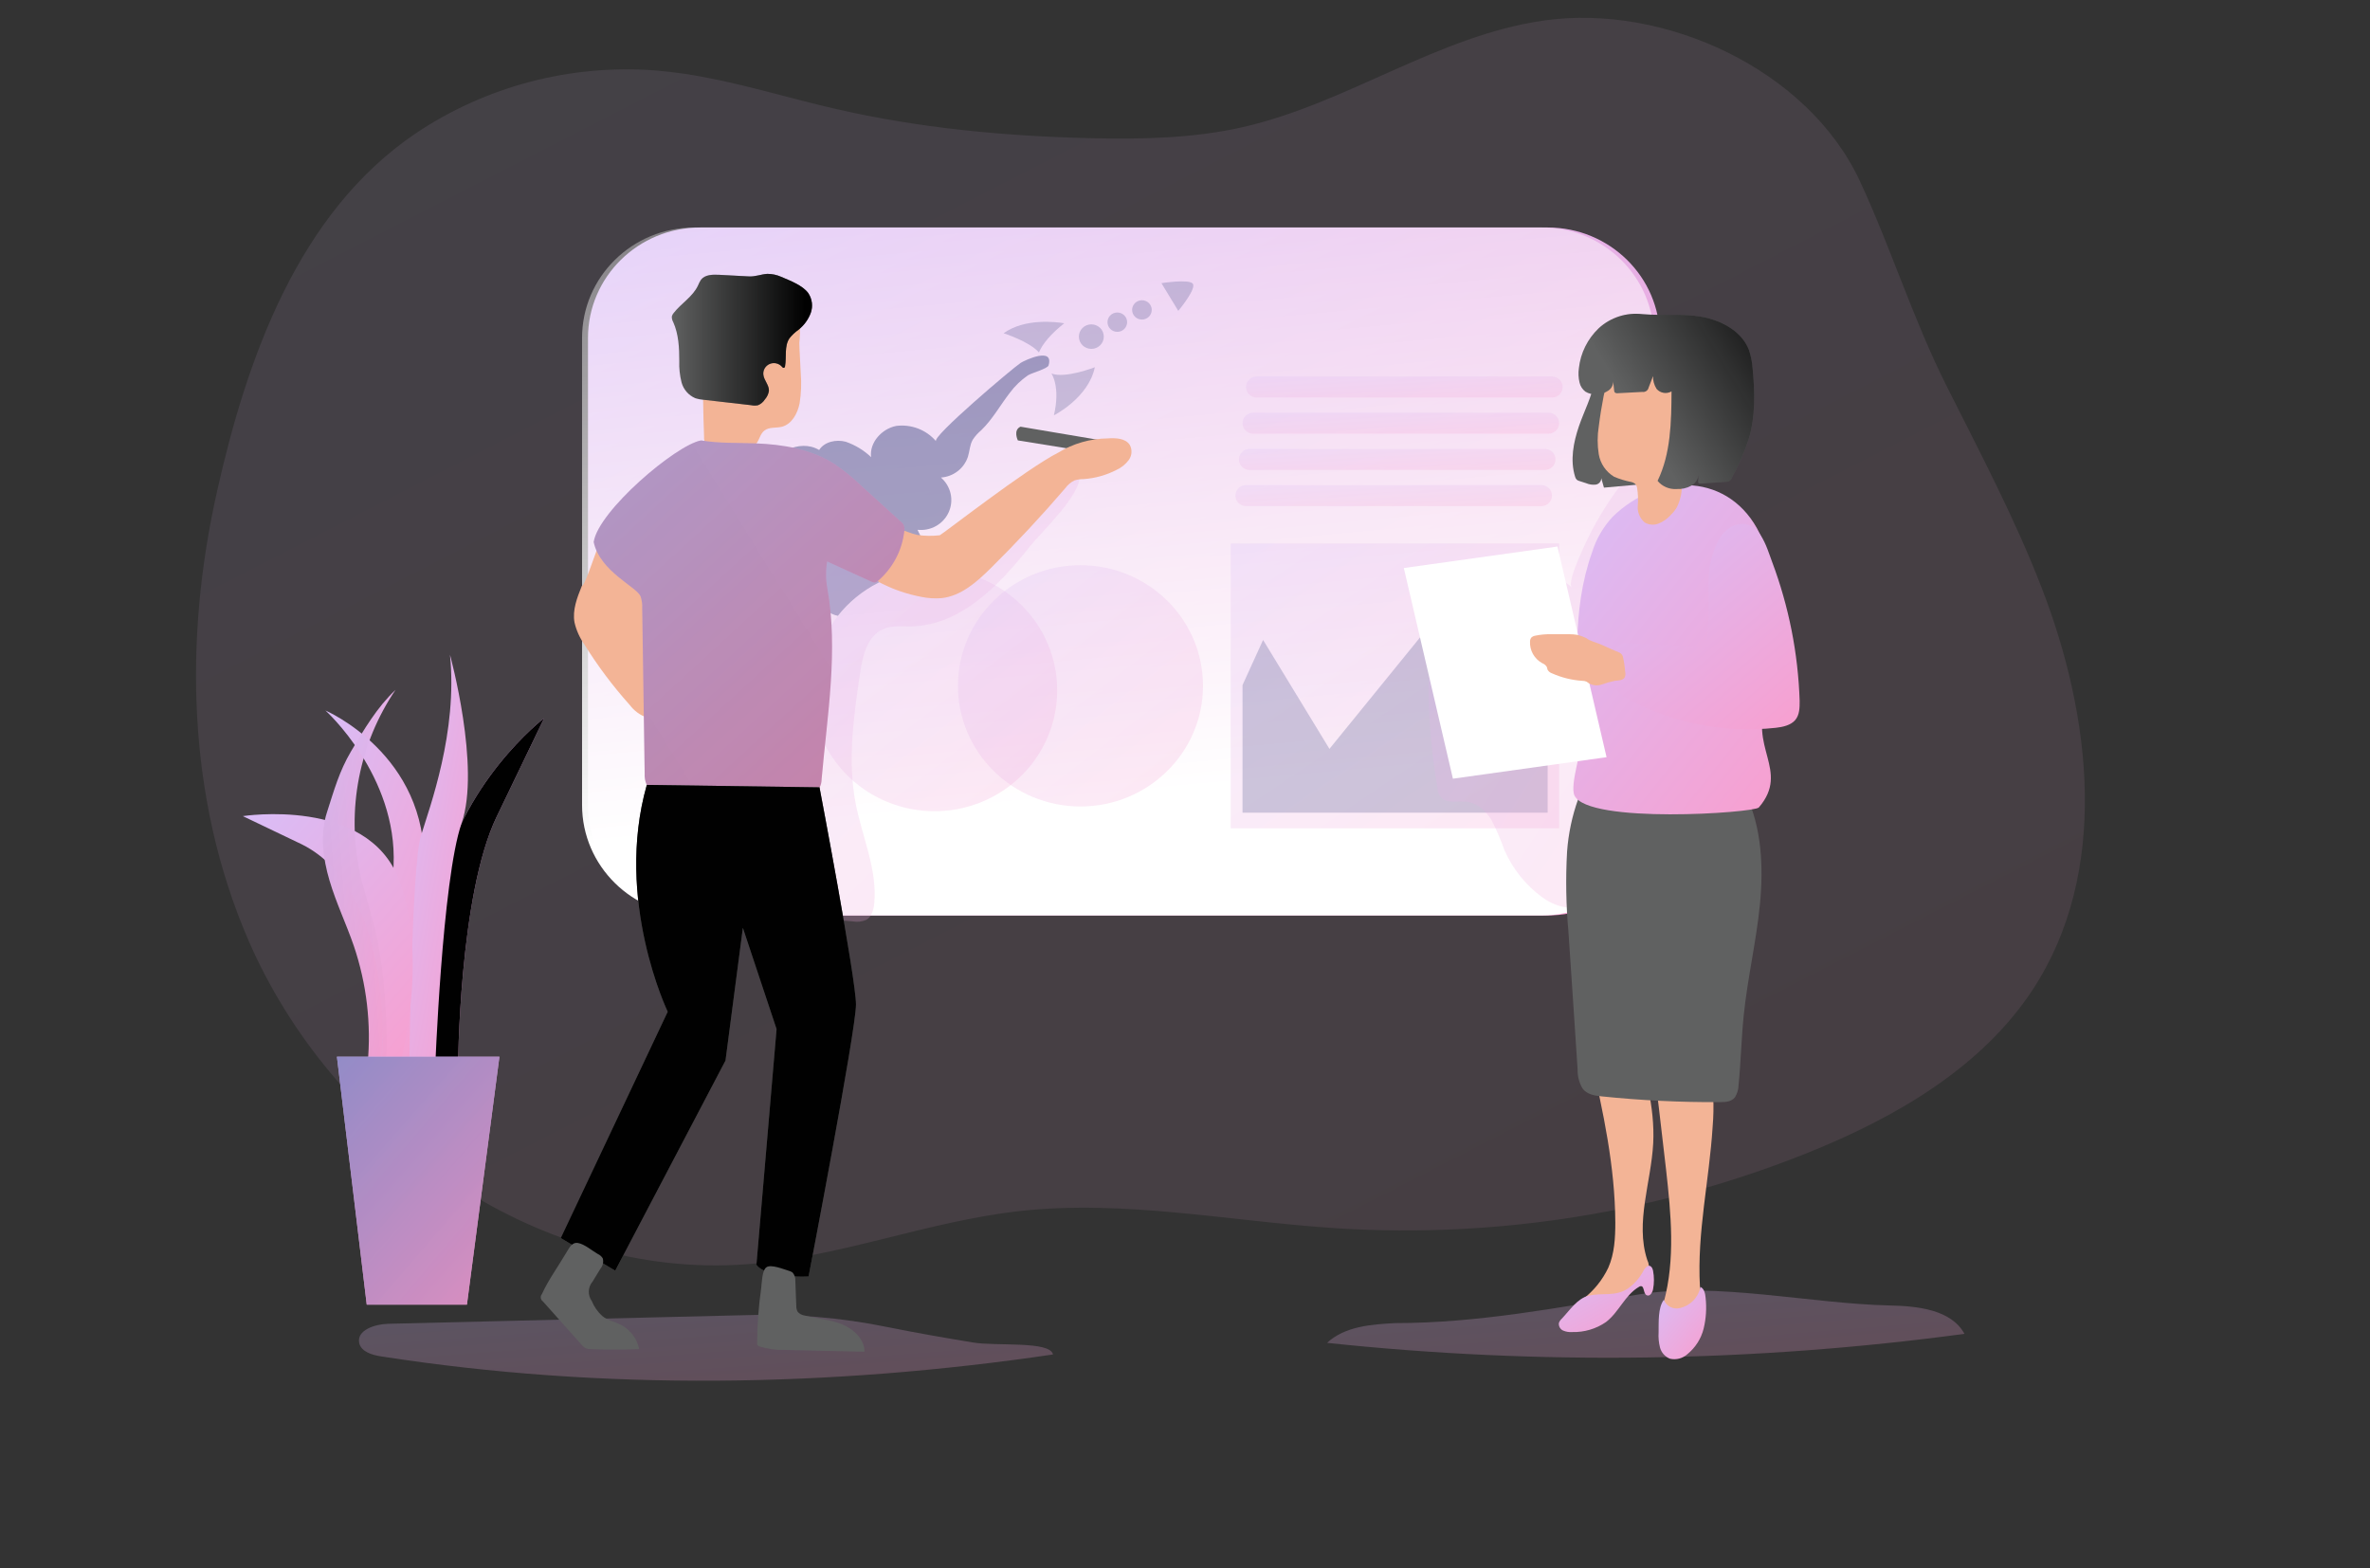 <svg width="136" height="90" viewBox="0 0 136 90" fill="none" xmlns="http://www.w3.org/2000/svg">
<rect x="0" y="0" width="136" height="90" fill="#333333" stroke="none"/>
<path opacity="0.1" d="M40.655 4.474C39.663 4.275 38.659 4.131 37.65 4.045C32.769 3.665 27.902 4.938 23.859 7.651C17.086 12.221 14.152 20.626 12.456 28.192C10.541 36.686 10.743 45.8 14.227 53.891C18.991 64.956 30.661 73.465 42.855 72.546C48.163 72.148 53.217 70.084 58.509 69.496C64.587 68.82 70.694 70.108 76.799 70.489C86.005 71.058 95.223 69.572 103.761 66.142C108.788 64.117 113.72 61.26 116.659 56.77C121.053 50.048 120.042 41.151 117.142 33.682C115.603 29.708 113.595 25.921 111.682 22.106C109.769 18.291 108.503 14.206 106.724 10.383C103.743 3.982 95.523 0.202 88.619 1.174C82.534 2.028 77.309 5.931 71.321 7.294C68.478 7.939 65.532 7.997 62.614 7.93C57.663 7.816 52.705 7.351 47.886 6.233C45.47 5.678 43.084 4.949 40.655 4.474Z" fill="url(#paint0_linear)"/>
<path opacity="0.24" d="M80.073 75.924C78.68 75.994 77.162 76.114 76.153 77.058C88.321 78.35 100.605 78.176 112.73 76.541C111.969 75.15 110.049 74.947 108.437 74.912C103.87 74.812 98.514 73.551 94.013 74.283C89.357 75.042 84.797 75.924 80.073 75.924Z" fill="url(#paint1_linear)"/>
<path opacity="0.24" d="M22.28 75.964C21.519 75.981 20.456 76.326 20.613 77.068C20.722 77.567 21.351 77.757 21.882 77.837C34.622 79.816 47.668 79.606 60.426 77.725C60.266 76.935 57.181 77.258 55.859 77.04C54.235 76.773 52.611 76.493 50.997 76.166C48.258 75.602 45.459 75.368 42.662 75.472L22.28 75.964Z" fill="url(#paint2_linear)"/>
<path d="M88.811 13.054H40.181C36.624 13.054 33.741 15.893 33.741 19.394V46.193C33.741 49.694 36.624 52.533 40.181 52.533H88.811C92.368 52.533 95.251 49.694 95.251 46.193V19.394C95.251 15.893 92.368 13.054 88.811 13.054Z" fill="url(#paint3_linear)"/>
<path d="M88.471 13.054H39.841C36.285 13.054 33.401 15.893 33.401 19.394V46.193C33.401 49.694 36.285 52.533 39.841 52.533H88.471C92.028 52.533 94.911 49.694 94.911 46.193V19.394C94.911 15.893 92.028 13.054 88.471 13.054Z" fill="url(#paint4_linear)"/>
<path opacity="0.24" d="M60.665 39.601C60.669 40.957 60.269 42.284 59.514 43.418C58.759 44.552 57.683 45.444 56.419 45.982C55.155 46.52 53.758 46.681 52.401 46.445C51.045 46.209 49.789 45.586 48.789 44.654C47.788 43.722 47.087 42.522 46.773 41.202C46.459 39.882 46.545 38.5 47.021 37.227C47.497 35.955 48.341 34.848 49.45 34.043C50.559 33.239 51.883 32.772 53.258 32.701C53.384 32.687 53.51 32.681 53.636 32.684C55.5 32.684 57.287 33.412 58.605 34.709C59.923 36.007 60.664 37.766 60.665 39.601Z" fill="url(#paint5_linear)"/>
<path opacity="0.45" d="M60.17 20.968C60.114 21.158 59.213 21.395 58.982 21.54C58.584 21.816 58.235 22.154 57.947 22.54C57.396 23.254 56.962 24.053 56.313 24.683C56.122 24.841 55.956 25.026 55.821 25.232C55.646 25.53 55.646 25.889 55.542 26.214C55.433 26.541 55.228 26.829 54.952 27.041C54.676 27.253 54.343 27.379 53.994 27.403C54.274 27.644 54.468 27.966 54.549 28.324C54.63 28.681 54.592 29.054 54.442 29.389C54.292 29.724 54.037 30.003 53.714 30.185C53.392 30.367 53.018 30.442 52.649 30.401C53.024 31.107 53.232 31.887 53.258 32.684C52.252 32.734 51.268 32.998 50.375 33.456C49.481 33.914 48.698 34.556 48.079 35.339C47.859 35.29 47.651 35.197 47.469 35.064C47.288 34.932 47.136 34.763 47.024 34.57C46.463 35.069 45.565 34.75 44.976 34.293C42.847 32.666 42.249 29.401 43.669 27.146C44.367 26.022 45.864 25.147 47.006 25.822C47.306 25.347 47.98 25.205 48.528 25.347C49.074 25.535 49.572 25.836 49.987 26.232C49.881 25.402 50.596 24.603 51.429 24.441C51.853 24.387 52.285 24.439 52.684 24.592C53.083 24.745 53.437 24.994 53.712 25.317C53.479 25.05 58.089 21.141 58.574 20.821C58.845 20.654 60.489 19.892 60.17 20.968Z" fill="#3D467F"/>
<path opacity="0.24" d="M59.122 31.327C57.364 33.555 55.141 35.896 52.271 35.946C51.746 35.946 51.198 35.886 50.711 36.086C49.774 36.471 49.503 37.625 49.356 38.616C48.988 41.114 48.623 43.65 49.102 46.11C49.475 48.029 50.353 49.897 50.168 51.841C50.132 52.198 50.033 52.59 49.721 52.78C49.474 52.89 49.199 52.922 48.932 52.872L44.537 52.493C44.171 52.496 43.811 52.395 43.502 52.2C43.255 51.969 43.079 51.674 42.995 51.349C41.219 46.375 41.645 40.942 42.086 35.691C42.183 34.535 42.284 33.358 42.716 32.276C43.147 31.195 43.956 30.206 45.073 29.833C47.61 28.986 50.064 31.562 52.746 31.664C55.537 31.769 57.488 29.351 59.485 27.81C60.152 27.293 61.791 25.742 61.938 27.328C62.045 28.382 59.761 30.53 59.122 31.327Z" fill="url(#paint6_linear)"/>
<path opacity="0.24" d="M62.002 46.278C65.885 46.278 69.033 43.178 69.033 39.356C69.033 35.533 65.885 32.434 62.002 32.434C58.119 32.434 54.971 35.533 54.971 39.356C54.971 43.178 58.119 46.278 62.002 46.278Z" fill="url(#paint7_linear)"/>
<path d="M33.389 33.62C33.117 34.292 32.84 35.004 32.967 35.716C33.07 36.163 33.259 36.587 33.523 36.965C34.288 38.199 35.162 39.365 36.134 40.45C36.386 40.788 36.735 41.044 37.136 41.184C37.509 38.536 37.598 35.857 37.403 33.191C37.405 32.95 37.348 32.713 37.238 32.499C37.05 32.257 36.796 32.073 36.504 31.972C35.832 31.662 35.162 31.3 34.474 31.05C34.272 31.3 33.596 33.62 33.389 33.62Z" fill="#F3B496"/>
<path d="M61.215 25.724L58.409 25.272C58.409 25.272 58.12 24.685 58.561 24.485L63.002 25.235L61.215 25.724Z" fill="#606161"/>
<path d="M52.647 30.698C53.071 30.758 53.502 30.764 53.928 30.715C54.093 30.65 58.894 26.898 60.733 25.969C61.584 25.45 62.562 25.17 63.562 25.157C64.024 25.127 64.577 25.142 64.831 25.529C64.905 25.665 64.938 25.819 64.928 25.972C64.918 26.126 64.864 26.273 64.772 26.399C64.588 26.646 64.341 26.843 64.057 26.971C63.47 27.271 62.827 27.449 62.167 27.493C61.995 27.491 61.823 27.517 61.659 27.568C61.447 27.671 61.265 27.825 61.129 28.015C59.767 29.602 58.342 31.131 56.853 32.604C56.059 33.388 55.161 34.197 54.042 34.322C53.64 34.356 53.234 34.33 52.84 34.245C52.069 34.097 51.322 33.845 50.622 33.495C50.469 33.431 50.335 33.331 50.229 33.206C50.117 33.029 50.066 32.821 50.084 32.614C50.099 31.924 50.353 31.26 50.802 30.73C51.391 30.041 51.893 30.535 52.647 30.698Z" fill="#F3B496"/>
<path d="M45.951 21.425C45.997 21.998 45.975 22.575 45.885 23.144C45.77 23.723 45.441 24.338 44.87 24.488C44.53 24.575 44.131 24.488 43.855 24.715C43.647 24.882 43.588 25.165 43.449 25.392C43.313 25.581 43.133 25.735 42.924 25.841C42.714 25.946 42.481 26 42.246 25.996C41.776 25.985 41.311 25.894 40.871 25.729C40.756 25.703 40.649 25.649 40.559 25.574C40.442 25.426 40.386 25.241 40.402 25.055C40.349 23.631 40.329 22.205 40.341 20.778C40.317 20.366 40.383 19.954 40.533 19.569C40.799 19.114 41.207 18.756 41.696 18.547C42.386 18.197 43.13 17.957 43.898 17.838C44.606 17.726 45.783 17.791 45.913 18.69C45.919 19.018 45.904 19.347 45.867 19.674C45.88 20.251 45.928 20.836 45.951 21.425Z" fill="#F3B496"/>
<path d="M46.379 16.817C46.492 16.984 46.563 17.175 46.588 17.375C46.612 17.574 46.59 17.776 46.521 17.966C46.378 18.345 46.133 18.678 45.811 18.93C45.62 19.066 45.449 19.227 45.303 19.41C44.996 19.862 45.144 20.466 45.05 21.006C45.05 21.048 45.024 21.101 44.979 21.108C44.933 21.116 44.9 21.078 44.87 21.043C44.785 20.946 44.67 20.879 44.543 20.851C44.416 20.822 44.284 20.835 44.165 20.886C44.045 20.938 43.946 21.025 43.881 21.136C43.816 21.247 43.789 21.376 43.804 21.503C43.84 21.828 44.136 22.095 44.124 22.422C44.097 22.608 44.016 22.781 43.89 22.922C43.798 23.068 43.663 23.183 43.502 23.251C43.37 23.28 43.233 23.28 43.101 23.251L40.361 22.939C40.206 22.928 40.054 22.898 39.907 22.852C39.713 22.77 39.541 22.646 39.404 22.49C39.266 22.333 39.166 22.148 39.112 21.948C39.009 21.546 38.964 21.132 38.98 20.718C38.98 19.969 38.945 19.18 38.633 18.485C38.576 18.387 38.547 18.274 38.552 18.16C38.571 18.085 38.609 18.015 38.661 17.956C39.095 17.404 39.754 17.024 40.051 16.392C40.098 16.273 40.157 16.159 40.226 16.052C40.455 15.755 40.899 15.75 41.277 15.77L42.969 15.862C43.357 15.882 43.659 15.74 44.03 15.715C44.305 15.715 44.576 15.773 44.827 15.885C45.334 16.105 46.05 16.369 46.379 16.817Z" fill="#606161"/>
<path d="M46.379 16.817C46.492 16.984 46.563 17.175 46.588 17.375C46.612 17.574 46.59 17.776 46.521 17.966C46.378 18.345 46.133 18.678 45.811 18.93C45.62 19.066 45.449 19.227 45.303 19.41C44.996 19.862 45.144 20.466 45.05 21.006C45.05 21.048 45.024 21.101 44.979 21.108C44.933 21.116 44.9 21.078 44.87 21.043C44.785 20.946 44.67 20.879 44.543 20.851C44.416 20.822 44.284 20.835 44.165 20.886C44.045 20.938 43.946 21.025 43.881 21.136C43.816 21.247 43.789 21.376 43.804 21.503C43.84 21.828 44.136 22.095 44.124 22.422C44.097 22.608 44.016 22.781 43.89 22.922C43.798 23.068 43.663 23.183 43.502 23.251C43.37 23.28 43.233 23.28 43.101 23.251L40.361 22.939C40.206 22.928 40.054 22.898 39.907 22.852C39.713 22.77 39.541 22.646 39.404 22.49C39.266 22.333 39.166 22.148 39.112 21.948C39.009 21.546 38.964 21.132 38.98 20.718C38.98 19.969 38.945 19.18 38.633 18.485C38.576 18.387 38.547 18.274 38.552 18.16C38.571 18.085 38.609 18.015 38.661 17.956C39.095 17.404 39.754 17.024 40.051 16.392C40.098 16.273 40.157 16.159 40.226 16.052C40.455 15.755 40.899 15.75 41.277 15.77L42.969 15.862C43.357 15.882 43.659 15.74 44.03 15.715C44.305 15.715 44.576 15.773 44.827 15.885C45.334 16.105 46.05 16.369 46.379 16.817Z" fill="url(#paint8_linear)"/>
<path d="M40.231 25.272C41.246 25.447 42.312 25.402 43.352 25.442C44.931 25.5 46.552 25.774 47.876 26.619C48.414 26.983 48.919 27.392 49.386 27.84L51.67 29.916C51.761 29.976 51.831 30.062 51.871 30.163C51.91 30.263 51.918 30.373 51.893 30.478C51.771 31.579 51.236 32.595 50.391 33.326C50.341 33.378 50.277 33.414 50.206 33.428C50.136 33.429 50.066 33.412 50.005 33.378L47.468 32.219C47.38 32.711 47.38 33.214 47.468 33.705C48.12 37.31 47.468 41.065 47.148 44.712C47.147 44.878 47.108 45.041 47.034 45.191C46.928 45.345 46.783 45.468 46.613 45.548C45.184 46.335 43.467 46.368 41.83 46.358C40.308 46.358 38.696 46.283 37.473 45.408C37.327 45.313 37.203 45.188 37.111 45.041C37.02 44.836 36.979 44.613 36.994 44.389L36.852 34.885C36.863 34.659 36.831 34.434 36.758 34.22C36.532 33.666 34.431 32.801 34.068 31.105C34.325 29.329 38.778 25.535 40.231 25.272Z" fill="url(#paint9_linear)"/>
<path d="M40.231 25.272C41.246 25.447 42.312 25.402 43.352 25.442C44.931 25.5 46.552 25.774 47.876 26.619C48.414 26.983 48.919 27.392 49.386 27.84L51.67 29.916C51.761 29.976 51.831 30.062 51.871 30.163C51.91 30.263 51.918 30.373 51.893 30.478C51.771 31.579 51.236 32.595 50.391 33.326C50.341 33.378 50.277 33.414 50.206 33.428C50.136 33.429 50.066 33.412 50.005 33.378L47.468 32.219C47.38 32.711 47.38 33.214 47.468 33.705C48.12 37.31 47.468 41.065 47.148 44.712C47.147 44.878 47.108 45.041 47.034 45.191C46.928 45.345 46.783 45.468 46.613 45.548C45.184 46.335 43.467 46.368 41.83 46.358C40.308 46.358 38.696 46.283 37.473 45.408C37.327 45.313 37.203 45.188 37.111 45.041C37.02 44.836 36.979 44.613 36.994 44.389L36.852 34.885C36.863 34.659 36.831 34.434 36.758 34.22C36.532 33.666 34.431 32.801 34.068 31.105C34.325 29.329 38.778 25.535 40.231 25.272Z" fill="url(#paint10_linear)"/>
<path d="M47.026 45.181C47.026 45.181 49.12 56.172 49.12 57.644C49.12 59.115 46.4 73.251 46.4 73.251C46.4 73.251 44.017 73.386 43.406 72.582L44.563 59.055L42.629 53.245L41.632 60.858L35.304 72.916L32.178 71.045L38.316 58.056C38.316 58.056 35.238 51.653 37.116 45.041L47.026 45.181Z" fill="#606161"/>
<path d="M47.026 45.181C47.026 45.181 49.12 56.172 49.12 57.644C49.12 59.115 46.4 73.251 46.4 73.251C46.4 73.251 44.017 73.386 43.406 72.582L44.563 59.055L42.629 53.245L41.632 60.858L35.304 72.916L32.178 71.045L38.316 58.056C38.316 58.056 35.238 51.653 37.116 45.041L47.026 45.181Z" fill="url(#paint11_linear)"/>
<path d="M43.446 77.073C43.443 77.11 43.449 77.147 43.464 77.18C43.492 77.223 43.536 77.253 43.586 77.265C44.04 77.407 44.515 77.474 44.992 77.463C46.529 77.502 48.069 77.537 49.609 77.565C49.609 76.841 48.975 76.254 48.293 75.984C47.61 75.714 46.862 75.669 46.151 75.484C46.006 75.461 45.873 75.388 45.776 75.279C45.717 75.173 45.689 75.053 45.694 74.932L45.639 73.501C45.646 73.414 45.636 73.327 45.608 73.245C45.581 73.162 45.537 73.086 45.479 73.021C45.412 72.973 45.336 72.938 45.255 72.919C44.974 72.836 44.253 72.539 43.987 72.716C43.72 72.894 43.72 73.621 43.68 73.92C43.531 74.965 43.453 76.018 43.446 77.073Z" fill="#606161"/>
<path d="M31.095 74.263C31.07 74.293 31.051 74.328 31.04 74.366C31.029 74.404 31.027 74.443 31.032 74.482C31.037 74.521 31.05 74.558 31.071 74.592C31.091 74.625 31.118 74.654 31.151 74.677L33.381 77.175C33.439 77.251 33.511 77.313 33.594 77.36C33.692 77.4 33.798 77.42 33.904 77.418C34.827 77.455 35.756 77.453 36.679 77.418C36.62 77.12 36.493 76.839 36.308 76.596C36.123 76.353 35.885 76.154 35.611 76.014C35.264 75.839 34.85 75.764 34.556 75.514C34.295 75.276 34.091 74.983 33.959 74.657C33.84 74.493 33.78 74.295 33.788 74.093C33.796 73.891 33.871 73.698 34.003 73.543L34.462 72.794C34.529 72.713 34.575 72.618 34.597 72.517C34.619 72.415 34.616 72.31 34.589 72.209C34.523 72.1 34.425 72.013 34.307 71.96C33.987 71.775 33.546 71.398 33.181 71.33C32.815 71.263 32.673 71.6 32.485 71.902C32.036 72.669 31.465 73.446 31.095 74.263Z" fill="#606161"/>
<path opacity="0.24" d="M89.06 21.605H72.115C71.778 21.605 71.504 21.875 71.504 22.207V22.21C71.504 22.542 71.778 22.812 72.115 22.812H89.06C89.397 22.812 89.671 22.542 89.671 22.21V22.207C89.671 21.875 89.397 21.605 89.06 21.605Z" fill="url(#paint12_linear)"/>
<path opacity="0.24" d="M88.857 23.681H71.912C71.575 23.681 71.301 23.95 71.301 24.283V24.285C71.301 24.618 71.575 24.887 71.912 24.887H88.857C89.194 24.887 89.468 24.618 89.468 24.285V24.283C89.468 23.95 89.194 23.681 88.857 23.681Z" fill="url(#paint13_linear)"/>
<path opacity="0.24" d="M88.651 25.759H71.707C71.37 25.759 71.096 26.029 71.096 26.361V26.364C71.096 26.696 71.37 26.966 71.707 26.966H88.651C88.989 26.966 89.263 26.696 89.263 26.364V26.361C89.263 26.029 88.989 25.759 88.651 25.759Z" fill="url(#paint14_linear)"/>
<path opacity="0.24" d="M88.448 27.835H71.504C71.166 27.835 70.893 28.105 70.893 28.437V28.44C70.893 28.772 71.166 29.042 71.504 29.042H88.448C88.786 29.042 89.06 28.772 89.06 28.44V28.437C89.06 28.105 88.786 27.835 88.448 27.835Z" fill="url(#paint15_linear)"/>
<path opacity="0.24" d="M89.468 31.185H70.621V47.529H89.468V31.185Z" fill="url(#paint16_linear)"/>
<path opacity="0.24" d="M72.481 36.723L76.289 42.973L82.46 35.381L85.091 39.044L88.811 33.061V46.635H71.301V39.313L72.481 36.723Z" fill="#3D467F"/>
<path opacity="0.24" d="M90.199 33.711C89.329 32.901 87.989 32.724 86.832 33.021C85.675 33.318 84.67 34.033 83.787 34.825C83.241 35.274 82.785 35.82 82.445 36.436C82.031 37.26 81.983 38.214 81.978 39.134C81.97 41.168 82.14 43.198 82.486 45.204C82.502 45.395 82.567 45.579 82.676 45.738C83.001 46.136 83.635 45.951 84.15 46.006C84.774 46.073 85.284 46.545 85.601 47.08C85.881 47.633 86.125 48.203 86.332 48.786C86.8 49.858 87.546 50.789 88.496 51.486C89.181 51.986 90.189 52.343 90.849 51.806C91.071 51.596 91.245 51.34 91.356 51.056C94.502 44.3 91.914 36.166 94.18 29.074C94.322 28.63 95.357 26.546 94.687 26.234C94.18 26.009 93.406 27.301 93.188 27.59C92.518 28.448 91.923 29.361 91.412 30.318C91.204 30.695 89.851 33.388 90.199 33.711Z" fill="url(#paint17_linear)"/>
<path d="M67.604 17.856C67.112 18.655 65.97 19.604 64.501 20.369C62.23 21.548 60.035 21.835 59.592 21.006C59.537 20.882 59.511 20.748 59.516 20.613C59.52 20.478 59.556 20.346 59.619 20.226C59.822 19.727 60.335 19.132 61.071 18.55C61.639 18.102 62.251 17.71 62.898 17.381C64.308 16.647 65.689 16.257 66.638 16.267L67.604 17.856Z" fill="url(#paint18_linear)"/>
<path opacity="0.24" d="M61.071 18.55C60.335 19.132 59.822 19.722 59.619 20.226C59.079 19.597 57.589 19.122 57.589 19.122C58.817 18.245 60.606 18.475 61.071 18.55Z" fill="#3D467F"/>
<path opacity="0.24" d="M60.477 23.833C60.477 23.833 62.466 22.834 62.826 21.073C62.826 21.073 61.136 21.737 60.335 21.433C60.335 21.433 60.867 22.184 60.477 23.833Z" fill="#3D467F"/>
<path opacity="0.24" d="M67.614 17.838L66.648 16.249C66.648 16.249 68.234 16 68.447 16.279C68.66 16.559 67.721 17.713 67.614 17.838Z" fill="#3D467F"/>
<path opacity="0.24" d="M62.626 20.021C63.021 20.021 63.341 19.706 63.341 19.317C63.341 18.928 63.021 18.613 62.626 18.613C62.231 18.613 61.91 18.928 61.91 19.317C61.91 19.706 62.231 20.021 62.626 20.021Z" fill="#3D467F"/>
<path opacity="0.24" d="M64.115 19.042C64.427 19.042 64.679 18.794 64.679 18.488C64.679 18.181 64.427 17.933 64.115 17.933C63.804 17.933 63.552 18.181 63.552 18.488C63.552 18.794 63.804 19.042 64.115 19.042Z" fill="#3D467F"/>
<path opacity="0.24" d="M65.529 18.338C65.84 18.338 66.092 18.09 66.092 17.783C66.092 17.477 65.84 17.229 65.529 17.229C65.218 17.229 64.965 17.477 64.965 17.783C64.965 18.09 65.218 18.338 65.529 18.338Z" fill="#3D467F"/>
<path d="M36.751 34.21V29.799C36.751 29.799 34.65 30.783 34.287 31.674C34.287 31.674 36.263 33.975 36.751 34.21Z" fill="url(#paint19_linear)"/>
<path d="M91.237 59.447C91.131 59.85 91.145 60.274 91.277 60.669C92.001 63.796 92.678 66.964 92.693 70.161C92.693 71.038 92.645 71.937 92.292 72.742C91.959 73.447 91.461 74.064 90.838 74.543C90.608 74.732 90.331 74.982 90.412 75.267C90.451 75.383 90.527 75.483 90.628 75.554C90.825 75.707 91.063 75.8 91.312 75.824C91.562 75.847 91.813 75.8 92.036 75.687C92.281 75.538 92.5 75.35 92.683 75.132L94.383 73.311C94.476 73.222 94.55 73.117 94.604 73.001C94.658 72.759 94.628 72.506 94.52 72.282C93.827 70.139 94.751 67.846 94.868 65.6C94.974 63.509 94.373 61.453 93.779 59.442C93.728 59.219 93.634 59.008 93.503 58.82C93.378 58.685 93.224 58.579 93.051 58.511C92.879 58.444 92.693 58.416 92.508 58.431C92.138 58.462 91.776 58.55 91.435 58.693" fill="#F3B496"/>
<path d="M94.731 59.877C95.043 62.287 95.335 64.701 95.606 67.121C95.888 69.654 96.144 72.259 95.474 74.722C95.337 75.222 95.174 75.827 95.497 76.246C95.659 76.427 95.881 76.543 96.124 76.575C96.366 76.607 96.612 76.551 96.816 76.419C97.016 76.28 97.183 76.103 97.309 75.897C97.435 75.692 97.516 75.463 97.547 75.225C97.601 74.749 97.601 74.269 97.547 73.793C97.379 70.738 98.087 67.708 98.278 64.656C98.377 63.506 98.323 62.349 98.115 61.213C97.877 60.064 97.296 58.411 96.202 57.774C94.796 56.947 94.619 59.008 94.731 59.877Z" fill="#F3B496"/>
<path d="M89.628 75.664C89.551 75.732 89.492 75.818 89.456 75.914C89.442 76.002 89.459 76.092 89.502 76.171C89.545 76.25 89.612 76.313 89.694 76.351C89.86 76.422 90.041 76.453 90.222 76.438C90.913 76.457 91.592 76.255 92.158 75.864C92.901 75.297 93.249 74.308 94.058 73.84C94.084 73.822 94.113 73.81 94.144 73.805C94.368 73.778 94.289 74.205 94.479 74.317C94.67 74.43 94.825 74.175 94.86 73.98C94.926 73.631 94.926 73.273 94.86 72.924C94.835 72.806 94.787 72.674 94.667 72.639C94.548 72.604 94.398 72.761 94.325 72.889C94.109 73.313 93.791 73.679 93.398 73.955C92.675 74.412 91.95 74.175 91.178 74.345C90.508 74.507 90.077 75.194 89.628 75.664Z" fill="url(#paint20_linear)"/>
<path d="M95.177 76.456C95.158 76.749 95.186 77.043 95.258 77.328C95.296 77.47 95.367 77.602 95.465 77.713C95.564 77.824 95.686 77.911 95.824 77.967C95.998 78.008 96.179 78.006 96.352 77.963C96.524 77.919 96.684 77.835 96.816 77.718C97.287 77.338 97.62 76.818 97.763 76.236C97.903 75.656 97.94 75.057 97.874 74.465C97.854 74.228 97.796 73.951 97.578 73.848C97.523 74.14 97.384 74.409 97.176 74.624C96.969 74.839 96.703 74.991 96.41 75.06C96.223 75.108 96.025 75.087 95.853 75C95.68 74.913 95.547 74.766 95.479 74.588C95.132 75.042 95.187 75.889 95.177 76.456Z" fill="url(#paint21_linear)"/>
<path d="M89.925 48.868C89.838 50.405 89.865 51.946 90.004 53.479L90.257 57.249L90.529 61.361C90.518 61.744 90.615 62.122 90.808 62.455C91.062 62.804 91.498 62.872 91.889 62.912C94.159 63.147 96.44 63.258 98.722 63.244C99.021 63.244 99.361 63.222 99.562 62.962C99.693 62.747 99.764 62.503 99.767 62.252C99.899 60.938 99.925 59.609 100.059 58.295C100.275 56.147 100.78 54.049 100.99 51.911C101.201 49.772 101.097 47.474 100.176 45.576C100.084 45.347 99.938 45.144 99.75 44.984C99.549 44.859 99.317 44.79 99.08 44.784C96.949 44.557 94.806 44.461 92.663 44.497C92.29 44.497 91.529 44.357 91.201 44.569C90.915 44.754 90.694 45.511 90.564 45.848C90.215 46.822 90 47.838 89.925 48.868Z" fill="#606161"/>
<path d="M90.61 24.445C90.29 25.382 90.09 26.406 90.384 27.35C90.4 27.418 90.434 27.481 90.483 27.53C90.528 27.564 90.579 27.589 90.633 27.603L91.026 27.73C91.195 27.802 91.379 27.829 91.562 27.81C91.653 27.798 91.737 27.754 91.796 27.685C91.856 27.616 91.888 27.528 91.886 27.438L92.041 27.982L94.15 27.795C94.219 27.794 94.287 27.774 94.345 27.738C94.377 27.704 94.403 27.665 94.419 27.622C94.436 27.579 94.444 27.534 94.442 27.488C94.571 26.216 94.54 24.935 94.556 23.656C94.556 22.964 94.581 22.244 94.302 21.61C94.023 20.976 93.343 20.453 92.65 20.583C91.957 20.713 91.61 21.248 91.503 21.875C91.346 22.762 90.902 23.598 90.61 24.445Z" fill="#606161"/>
<path d="M90.61 24.445C90.29 25.382 90.09 26.406 90.384 27.35C90.4 27.418 90.434 27.481 90.483 27.53C90.528 27.564 90.579 27.589 90.633 27.603L91.026 27.73C91.195 27.802 91.379 27.829 91.562 27.81C91.653 27.798 91.737 27.754 91.796 27.685C91.856 27.616 91.888 27.528 91.886 27.438L92.041 27.982L94.15 27.795C94.219 27.794 94.287 27.774 94.345 27.738C94.377 27.704 94.403 27.665 94.419 27.622C94.436 27.579 94.444 27.534 94.442 27.488C94.571 26.216 94.54 24.935 94.556 23.656C94.556 22.964 94.581 22.244 94.302 21.61C94.023 20.976 93.343 20.453 92.65 20.583C91.957 20.713 91.61 21.248 91.503 21.875C91.346 22.762 90.902 23.598 90.61 24.445Z" fill="url(#paint22_linear)"/>
<path d="M100.987 30.63C101.457 31.59 101.518 32.686 101.569 33.75C101.675 35.884 102.375 38.207 101.467 40.148C100.231 42.798 102.759 44.207 100.929 46.335C100.658 46.65 91.12 47.3 90.349 45.648C90.062 45.039 90.833 42.878 90.775 42.209C90.465 38.684 90.171 35.034 91.358 31.697C91.593 30.938 91.997 30.239 92.541 29.654C95.21 27.048 99.3 27.143 100.987 30.63Z" fill="url(#paint23_linear)"/>
<path d="M100.987 30.63C101.457 31.59 101.518 32.686 101.569 33.75C101.675 35.884 102.375 38.207 101.467 40.148C100.231 42.798 102.759 44.207 100.929 46.335C100.658 46.65 91.12 47.3 90.349 45.648C90.062 45.039 90.833 42.878 90.775 42.209C90.465 38.684 90.171 35.034 91.358 31.697C91.593 30.938 91.997 30.239 92.541 29.654C95.21 27.048 99.3 27.143 100.987 30.63Z" fill="url(#paint24_linear)"/>
<path d="M91.744 24.47C91.658 25 91.658 25.539 91.744 26.069C91.788 26.333 91.89 26.585 92.042 26.808C92.194 27.03 92.392 27.218 92.625 27.358C92.935 27.49 93.259 27.59 93.591 27.655C93.686 27.672 93.774 27.715 93.845 27.78C93.894 27.836 93.927 27.903 93.941 27.975C93.999 28.326 94.013 28.682 93.982 29.037C93.969 29.214 93.998 29.393 94.068 29.557C94.137 29.722 94.245 29.868 94.383 29.983C94.502 30.053 94.637 30.095 94.776 30.105C94.914 30.115 95.054 30.093 95.182 30.041C95.439 29.935 95.67 29.774 95.857 29.571C95.985 29.448 96.098 29.312 96.195 29.164C96.442 28.698 96.548 28.172 96.502 27.648C96.502 26.953 96.431 26.259 96.425 25.564C96.425 24.335 97.022 23.603 96.981 22.377C96.981 22.162 96.522 21.445 96.425 21.253C96.331 21.092 96.21 20.948 96.068 20.826C95.93 20.682 95.769 20.562 95.591 20.471C95.319 20.377 95.025 20.36 94.743 20.421C94.139 20.511 93.549 20.673 92.985 20.903C92.765 20.983 92.562 21.103 92.389 21.258C92.309 21.338 92.248 21.434 92.21 21.54C92.173 21.646 92.159 21.758 92.17 21.87C92.147 22.151 92.099 22.429 92.028 22.702C91.912 23.29 91.817 23.879 91.744 24.47Z" fill="#F3B496"/>
<path d="M91.739 18.837C91.101 19.445 90.699 20.254 90.603 21.123C90.562 21.4 90.575 21.683 90.641 21.955C90.688 22.16 90.805 22.342 90.973 22.472C91.166 22.591 91.394 22.643 91.62 22.619C91.865 22.62 92.105 22.546 92.305 22.407C92.405 22.337 92.482 22.24 92.527 22.128C92.573 22.016 92.583 21.893 92.559 21.775L92.625 22.399C92.624 22.442 92.638 22.485 92.663 22.52C92.688 22.539 92.717 22.553 92.748 22.561C92.779 22.569 92.811 22.57 92.843 22.564L94.236 22.489C94.318 22.503 94.403 22.484 94.471 22.438C94.54 22.391 94.587 22.32 94.604 22.24L94.858 21.58C94.85 21.84 94.922 22.097 95.063 22.317C95.166 22.437 95.309 22.516 95.466 22.542C95.623 22.567 95.784 22.537 95.921 22.457C95.908 24.206 95.883 26.017 95.119 27.593C95.248 27.751 95.414 27.876 95.603 27.957C95.791 28.039 95.997 28.075 96.203 28.062C96.498 28.079 96.791 28.013 97.05 27.873C97.178 27.802 97.285 27.699 97.36 27.574C97.434 27.45 97.475 27.308 97.476 27.163L97.446 27.6C97.438 27.642 97.447 27.685 97.471 27.72C97.49 27.734 97.511 27.744 97.534 27.749C97.557 27.754 97.58 27.755 97.603 27.75L99.024 27.65C99.105 27.658 99.186 27.637 99.253 27.592C99.32 27.546 99.369 27.478 99.389 27.401C99.789 26.675 100.117 25.913 100.369 25.125C100.734 23.856 100.701 22.509 100.577 21.198C100.554 20.816 100.481 20.439 100.359 20.076C99.95 19.01 98.79 18.388 97.654 18.18C96.517 17.973 95.385 18.128 94.251 18.028C93.798 17.974 93.338 18.018 92.904 18.158C92.47 18.298 92.072 18.53 91.739 18.837Z" fill="#606161"/>
<path d="M91.739 18.837C91.101 19.445 90.699 20.254 90.603 21.123C90.562 21.4 90.575 21.683 90.641 21.955C90.688 22.16 90.805 22.342 90.973 22.472C91.166 22.591 91.394 22.643 91.62 22.619C91.865 22.62 92.105 22.546 92.305 22.407C92.405 22.337 92.482 22.24 92.527 22.128C92.573 22.016 92.583 21.893 92.559 21.775L92.625 22.399C92.624 22.442 92.638 22.485 92.663 22.52C92.688 22.539 92.717 22.553 92.748 22.561C92.779 22.569 92.811 22.57 92.843 22.564L94.236 22.489C94.318 22.503 94.403 22.484 94.471 22.438C94.54 22.391 94.587 22.32 94.604 22.24L94.858 21.58C94.85 21.84 94.922 22.097 95.063 22.317C95.166 22.437 95.309 22.516 95.466 22.542C95.623 22.567 95.784 22.537 95.921 22.457C95.908 24.206 95.883 26.017 95.119 27.593C95.248 27.751 95.414 27.876 95.603 27.957C95.791 28.039 95.997 28.075 96.203 28.062C96.498 28.079 96.791 28.013 97.05 27.873C97.178 27.802 97.285 27.699 97.36 27.574C97.434 27.45 97.475 27.308 97.476 27.163L97.446 27.6C97.438 27.642 97.447 27.685 97.471 27.72C97.49 27.734 97.511 27.744 97.534 27.749C97.557 27.754 97.58 27.755 97.603 27.75L99.024 27.65C99.105 27.658 99.186 27.637 99.253 27.592C99.32 27.546 99.369 27.478 99.389 27.401C99.789 26.675 100.117 25.913 100.369 25.125C100.734 23.856 100.701 22.509 100.577 21.198C100.554 20.816 100.481 20.439 100.359 20.076C99.95 19.01 98.79 18.388 97.654 18.18C96.517 17.973 95.385 18.128 94.251 18.028C93.798 17.974 93.338 18.018 92.904 18.158C92.47 18.298 92.072 18.53 91.739 18.837Z" fill="url(#paint25_linear)"/>
<path d="M92.191 43.45L83.374 44.684L80.557 32.596L89.374 31.362L92.191 43.45Z" fill="white"/>
<path d="M103.271 40.22C103.271 40.602 103.271 41.022 103.017 41.319C102.764 41.617 102.31 41.719 101.901 41.764C98.941 42.087 95.951 41.495 93.348 40.07C93.141 39.975 92.962 39.831 92.825 39.651C92.713 39.444 92.658 39.212 92.665 38.979C92.644 38.504 92.656 38.028 92.698 37.555C92.693 37.45 92.711 37.346 92.751 37.249C92.791 37.152 92.852 37.065 92.929 36.993C93.075 36.915 93.243 36.887 93.406 36.913L97.405 37.108C97.538 37.131 97.676 37.104 97.791 37.033C97.881 36.944 97.934 36.826 97.94 36.7C98.156 35.431 97.94 34.128 98.067 32.846C98.166 31.917 98.605 30.348 99.691 30.098C100.96 29.806 101.368 31.377 101.693 32.249C102.651 34.805 103.184 37.497 103.271 40.22Z" fill="url(#paint26_linear)"/>
<path d="M91.031 36.618C90.869 36.539 90.699 36.478 90.524 36.433C90.364 36.405 90.201 36.391 90.039 36.393C89.691 36.393 89.346 36.393 89.001 36.393C88.694 36.388 88.388 36.417 88.088 36.48C88 36.495 87.919 36.538 87.859 36.603C87.819 36.664 87.798 36.735 87.799 36.808C87.785 37.06 87.844 37.311 87.968 37.531C88.092 37.752 88.277 37.934 88.501 38.057C88.605 38.096 88.693 38.166 88.755 38.257C88.783 38.312 88.783 38.379 88.808 38.436C88.865 38.532 88.955 38.604 89.062 38.639C89.609 38.883 90.196 39.029 90.795 39.068C90.878 39.067 90.96 39.082 91.036 39.113C91.09 39.145 91.142 39.18 91.191 39.218C91.302 39.28 91.426 39.316 91.554 39.326C91.681 39.336 91.809 39.319 91.929 39.276C92.168 39.188 92.413 39.119 92.663 39.068C92.871 39.043 93.124 39.051 93.228 38.876C93.278 38.77 93.288 38.649 93.256 38.536C93.236 38.247 93.193 37.96 93.127 37.677C93.061 37.47 92.888 37.427 92.693 37.35L91.853 36.977C91.625 36.875 91.221 36.785 91.031 36.618Z" fill="#F3B496"/>
<path d="M21.095 61.053C21.312 58.763 21.041 56.453 20.301 54.271C19.872 53.022 19.286 51.808 18.908 50.524C18.53 49.24 18.355 47.871 18.764 46.608C19.172 45.343 19.466 44.267 20.139 43.123C20.88 41.874 21.633 40.592 22.696 39.588C21.664 41.115 20.952 42.83 20.601 44.631C20.25 46.433 20.267 48.285 20.651 50.08C20.867 51.054 21.189 52.003 21.435 52.972C22.006 55.221 22.166 57.551 22.197 59.869C22.197 60.314 22.197 60.794 21.922 61.153C21.648 61.513 21.367 61.42 21.095 61.053Z" fill="url(#paint27_linear)"/>
<path d="M18.675 40.77C18.675 40.77 22.813 44.499 22.585 49.663C22.356 54.826 21.755 60.903 21.907 61.153C22.059 61.403 24.508 61.418 24.508 61.418C24.249 57.542 24.191 53.655 24.333 49.772C24.561 43.295 18.675 40.77 18.675 40.77Z" fill="url(#paint28_linear)"/>
<path d="M18.675 40.77C18.675 40.77 22.813 44.499 22.585 49.663C22.356 54.826 21.755 60.903 21.907 61.153C22.059 61.403 24.508 61.418 24.508 61.418C24.249 57.542 24.191 53.655 24.333 49.772C24.561 43.295 18.675 40.77 18.675 40.77Z" fill="url(#paint29_linear)"/>
<path d="M31.224 41.212C31.224 41.212 26.327 44.959 25.201 51.116C24.074 57.274 23.493 61.443 23.493 61.443L26.284 61.328C26.284 61.328 26.322 51.384 28.499 46.87C30.676 42.356 31.224 41.212 31.224 41.212Z" fill="url(#paint30_linear)"/>
<path d="M31.224 41.212C31.224 41.212 26.327 44.959 25.201 51.116C24.074 57.274 23.493 61.443 23.493 61.443L26.284 61.328C26.284 61.328 26.322 51.384 28.499 46.87C30.676 42.356 31.224 41.212 31.224 41.212Z" fill="url(#paint31_linear)"/>
<path d="M25.822 37.572C25.822 37.572 27.598 44.037 26.485 47.25C25.371 50.462 24.962 61.533 24.962 61.533L23.485 61.438C23.485 61.438 23.62 49.715 24.145 47.994C24.67 46.273 26.269 42.014 25.822 37.572Z" fill="url(#paint32_linear)"/>
<path d="M25.822 37.572C25.822 37.572 27.598 44.037 26.485 47.25C25.371 50.462 24.962 61.533 24.962 61.533L23.485 61.438C23.485 61.438 23.62 49.715 24.145 47.994C24.67 46.273 26.269 42.014 25.822 37.572Z" fill="url(#paint33_linear)"/>
<path d="M13.935 46.832C13.935 46.832 21.04 45.723 22.872 50.427C24.703 55.131 22.872 61.396 22.872 61.396L21.902 61.158C21.902 61.158 22.813 51.211 17.335 48.459L13.935 46.832Z" fill="url(#paint34_linear)"/>
<path d="M13.935 46.832C13.935 46.832 21.04 45.723 22.872 50.427C24.703 55.131 22.872 61.396 22.872 61.396L21.902 61.158C21.902 61.158 22.813 51.211 17.335 48.459L13.935 46.832Z" fill="url(#paint35_linear)"/>
<path d="M21.095 61.053C21.312 58.763 21.041 56.453 20.301 54.271C19.872 53.022 19.286 51.808 18.908 50.524C18.53 49.24 18.355 47.871 18.764 46.608C19.172 45.343 19.466 44.267 20.139 43.123C20.88 41.874 21.633 40.592 22.696 39.588C21.664 41.115 20.952 42.83 20.601 44.631C20.25 46.433 20.267 48.285 20.651 50.08C20.867 51.054 21.189 52.003 21.435 52.972C22.006 55.221 22.166 57.551 22.197 59.869C22.197 60.314 22.197 60.794 21.922 61.153C21.648 61.513 21.367 61.42 21.095 61.053Z" fill="url(#paint36_linear)"/>
<path d="M19.334 60.639H28.659L26.794 74.867H21.045L19.334 60.639Z" fill="url(#paint37_linear)"/>
<path d="M19.334 60.639H28.659L26.794 74.867H21.045L19.334 60.639Z" fill="url(#paint38_linear)" fill-opacity="0.8"/>
<defs>
<linearGradient id="paint0_linear" x1="56.51" y1="-38.357" x2="120.192" y2="85.674" gradientUnits="userSpaceOnUse">
<stop stop-color="#D5C1FC"/>
<stop offset="1" stop-color="#FB9CCB"/>
</linearGradient>
<linearGradient id="paint1_linear" x1="91.427" y1="71.934" x2="92.114" y2="80.321" gradientUnits="userSpaceOnUse">
<stop stop-color="#D5C1FC"/>
<stop offset="1" stop-color="#FB9CCB"/>
</linearGradient>
<linearGradient id="paint2_linear" x1="37.229" y1="73.367" x2="37.837" y2="81.604" gradientUnits="userSpaceOnUse">
<stop stop-color="#D5C1FC"/>
<stop offset="1" stop-color="#FB9CCB"/>
</linearGradient>
<linearGradient id="paint3_linear" x1="59.426" y1="-8.661" x2="93.952" y2="60.539" gradientUnits="userSpaceOnUse">
<stop stop-color="#D5C1FC"/>
<stop offset="1" stop-color="#FB9CCB"/>
</linearGradient>
<linearGradient id="paint4_linear" x1="58.478" y1="-26.941" x2="65.164" y2="45.603" gradientUnits="userSpaceOnUse">
<stop offset="0.271" stop-color="white" stop-opacity="0"/>
<stop offset="1" stop-color="white"/>
</linearGradient>
<linearGradient id="paint5_linear" x1="52.466" y1="25.055" x2="67.121" y2="44.192" gradientUnits="userSpaceOnUse">
<stop stop-color="#D5C1FC"/>
<stop offset="1" stop-color="#FB9CCB"/>
</linearGradient>
<linearGradient id="paint6_linear" x1="50.152" y1="12.186" x2="78.898" y2="40.69" gradientUnits="userSpaceOnUse">
<stop stop-color="#D5C1FC"/>
<stop offset="1" stop-color="#FB9CCB"/>
</linearGradient>
<linearGradient id="paint7_linear" x1="60.843" y1="24.819" x2="75.47" y2="43.931" gradientUnits="userSpaceOnUse">
<stop stop-color="#D5C1FC"/>
<stop offset="1" stop-color="#FB9CCB"/>
</linearGradient>
<linearGradient id="paint8_linear" x1="38.547" y1="19.504" x2="46.595" y2="19.504" gradientUnits="userSpaceOnUse">
<stop stop-color="#010101" stop-opacity="0"/>
<stop offset="0.95" stop-color="#010101"/>
</linearGradient>
<linearGradient id="paint9_linear" x1="41.518" y1="13.673" x2="64.517" y2="38.703" gradientUnits="userSpaceOnUse">
<stop stop-color="#D5C1FC"/>
<stop offset="1" stop-color="#FB9CCB"/>
</linearGradient>
<linearGradient id="paint10_linear" x1="3338.25" y1="4387.49" x2="985.914" y2="5842.84" gradientUnits="userSpaceOnUse">
<stop stop-color="#010101" stop-opacity="0"/>
<stop offset="0.95" stop-color="#010101"/>
</linearGradient>
<linearGradient id="paint11_linear" x1="2966.47" y1="9912.98" x2="2966.47" y2="5614.77" gradientUnits="userSpaceOnUse">
<stop stop-color="#010101" stop-opacity="0"/>
<stop offset="0.95" stop-color="#010101"/>
</linearGradient>
<linearGradient id="paint12_linear" x1="79.09" y1="20.941" x2="79.226" y2="23.576" gradientUnits="userSpaceOnUse">
<stop stop-color="#D5C1FC"/>
<stop offset="1" stop-color="#FB9CCB"/>
</linearGradient>
<linearGradient id="paint13_linear" x1="78.887" y1="23.017" x2="79.023" y2="25.652" gradientUnits="userSpaceOnUse">
<stop stop-color="#D5C1FC"/>
<stop offset="1" stop-color="#FB9CCB"/>
</linearGradient>
<linearGradient id="paint14_linear" x1="78.682" y1="25.096" x2="78.818" y2="27.73" gradientUnits="userSpaceOnUse">
<stop stop-color="#D5C1FC"/>
<stop offset="1" stop-color="#FB9CCB"/>
</linearGradient>
<linearGradient id="paint15_linear" x1="78.479" y1="27.172" x2="78.615" y2="29.806" gradientUnits="userSpaceOnUse">
<stop stop-color="#D5C1FC"/>
<stop offset="1" stop-color="#FB9CCB"/>
</linearGradient>
<linearGradient id="paint16_linear" x1="78.491" y1="22.194" x2="95.075" y2="46.796" gradientUnits="userSpaceOnUse">
<stop stop-color="#D5C1FC"/>
<stop offset="1" stop-color="#FB9CCB"/>
</linearGradient>
<linearGradient id="paint17_linear" x1="87.378" y1="11.98" x2="113.142" y2="28.552" gradientUnits="userSpaceOnUse">
<stop stop-color="#D5C1FC"/>
<stop offset="1" stop-color="#FB9CCB"/>
</linearGradient>
<linearGradient id="paint18_linear" x1="2170.3" y1="624.214" x2="2180.13" y2="787.011" gradientUnits="userSpaceOnUse">
<stop stop-color="white" stop-opacity="0"/>
<stop offset="0.95" stop-color="white"/>
</linearGradient>
<linearGradient id="paint19_linear" x1="411.263" y1="862.414" x2="409.842" y2="1102.92" gradientUnits="userSpaceOnUse">
<stop stop-color="#010101" stop-opacity="0"/>
<stop offset="0.95" stop-color="#010101"/>
</linearGradient>
<linearGradient id="paint20_linear" x1="91.731" y1="70.539" x2="95.224" y2="76.981" gradientUnits="userSpaceOnUse">
<stop stop-color="#D5C1FC"/>
<stop offset="1" stop-color="#FB9CCB"/>
</linearGradient>
<linearGradient id="paint21_linear" x1="96.313" y1="71.566" x2="100.793" y2="75.365" gradientUnits="userSpaceOnUse">
<stop stop-color="#D5C1FC"/>
<stop offset="1" stop-color="#FB9CCB"/>
</linearGradient>
<linearGradient id="paint22_linear" x1="1667.41" y1="1235.5" x2="1740.86" y2="1235.5" gradientUnits="userSpaceOnUse">
<stop stop-color="#010101" stop-opacity="0"/>
<stop offset="0.95" stop-color="#010101"/>
</linearGradient>
<linearGradient id="paint23_linear" x1="95.146" y1="17.449" x2="115.278" y2="33.411" gradientUnits="userSpaceOnUse">
<stop stop-color="#D5C1FC"/>
<stop offset="1" stop-color="#FB9CCB"/>
</linearGradient>
<linearGradient id="paint24_linear" x1="4724.2" y1="3891.68" x2="3579.54" y2="6204.18" gradientUnits="userSpaceOnUse">
<stop stop-color="#010101" stop-opacity="0"/>
<stop offset="0.95" stop-color="#010101"/>
</linearGradient>
<linearGradient id="paint25_linear" x1="94.008" y1="24.058" x2="104.049" y2="17.894" gradientUnits="userSpaceOnUse">
<stop stop-color="#010101" stop-opacity="0"/>
<stop offset="0.47" stop-color="#010101" stop-opacity="0.47"/>
<stop offset="0.95" stop-color="#010101"/>
</linearGradient>
<linearGradient id="paint26_linear" x1="97.088" y1="23.579" x2="109.852" y2="38.367" gradientUnits="userSpaceOnUse">
<stop stop-color="#D5C1FC"/>
<stop offset="1" stop-color="#FB9CCB"/>
</linearGradient>
<linearGradient id="paint27_linear" x1="20.269" y1="27.601" x2="31.336" y2="30.323" gradientUnits="userSpaceOnUse">
<stop stop-color="#D5C1FC"/>
<stop offset="1" stop-color="#FB9CCB"/>
</linearGradient>
<linearGradient id="paint28_linear" x1="21.11" y1="29.412" x2="35.622" y2="34.685" gradientUnits="userSpaceOnUse">
<stop stop-color="#D5C1FC"/>
<stop offset="1" stop-color="#FB9CCB"/>
</linearGradient>
<linearGradient id="paint29_linear" x1="641.728" y1="5266.66" x2="334.27" y2="5446.14" gradientUnits="userSpaceOnUse">
<stop stop-color="#010101" stop-opacity="0"/>
<stop offset="0.95" stop-color="#010101"/>
</linearGradient>
<linearGradient id="paint30_linear" x1="26.721" y1="30.083" x2="44.257" y2="38.703" gradientUnits="userSpaceOnUse">
<stop stop-color="#D5C1FC"/>
<stop offset="1" stop-color="#FB9CCB"/>
</linearGradient>
<linearGradient id="paint31_linear" x1="982.548" y1="5553.6" x2="616.675" y2="5593.08" gradientUnits="userSpaceOnUse">
<stop stop-color="#010101" stop-opacity="0"/>
<stop offset="0.95" stop-color="#010101"/>
</linearGradient>
<linearGradient id="paint32_linear" x1="24.891" y1="24.392" x2="34.071" y2="26.052" gradientUnits="userSpaceOnUse">
<stop stop-color="#D5C1FC"/>
<stop offset="1" stop-color="#FB9CCB"/>
</linearGradient>
<linearGradient id="paint33_linear" x1="415.516" y1="5970" x2="-676.913" y2="6760.18" gradientUnits="userSpaceOnUse">
<stop stop-color="#BA1A1A" stop-opacity="0"/>
<stop offset="0.95" stop-color="#010101"/>
</linearGradient>
<linearGradient id="paint34_linear" x1="18.007" y1="38.645" x2="33.876" y2="52.207" gradientUnits="userSpaceOnUse">
<stop stop-color="#D5C1FC"/>
<stop offset="1" stop-color="#FB9CCB"/>
</linearGradient>
<linearGradient id="paint35_linear" x1="898.218" y1="4079.71" x2="1234.77" y2="4664.9" gradientUnits="userSpaceOnUse">
<stop stop-color="#010101" stop-opacity="0"/>
<stop offset="0.95" stop-color="#010101"/>
</linearGradient>
<linearGradient id="paint36_linear" x1="430.841" y1="5906.34" x2="301.1" y2="5915.38" gradientUnits="userSpaceOnUse">
<stop stop-color="#010101" stop-opacity="0"/>
<stop offset="0.95" stop-color="#010101"/>
</linearGradient>
<linearGradient id="paint37_linear" x1="23.228" y1="52.812" x2="38.579" y2="65.753" gradientUnits="userSpaceOnUse">
<stop stop-color="#D5C1FC"/>
<stop offset="1" stop-color="#FB9CCB"/>
</linearGradient>
<linearGradient id="paint38_linear" x1="29.424" y1="73.948" x2="17.159" y2="63.173" gradientUnits="userSpaceOnUse">
<stop stop-color="#D58ABB"/>
<stop offset="1" stop-color="#817FBC"/>
</linearGradient>
</defs>
</svg>
